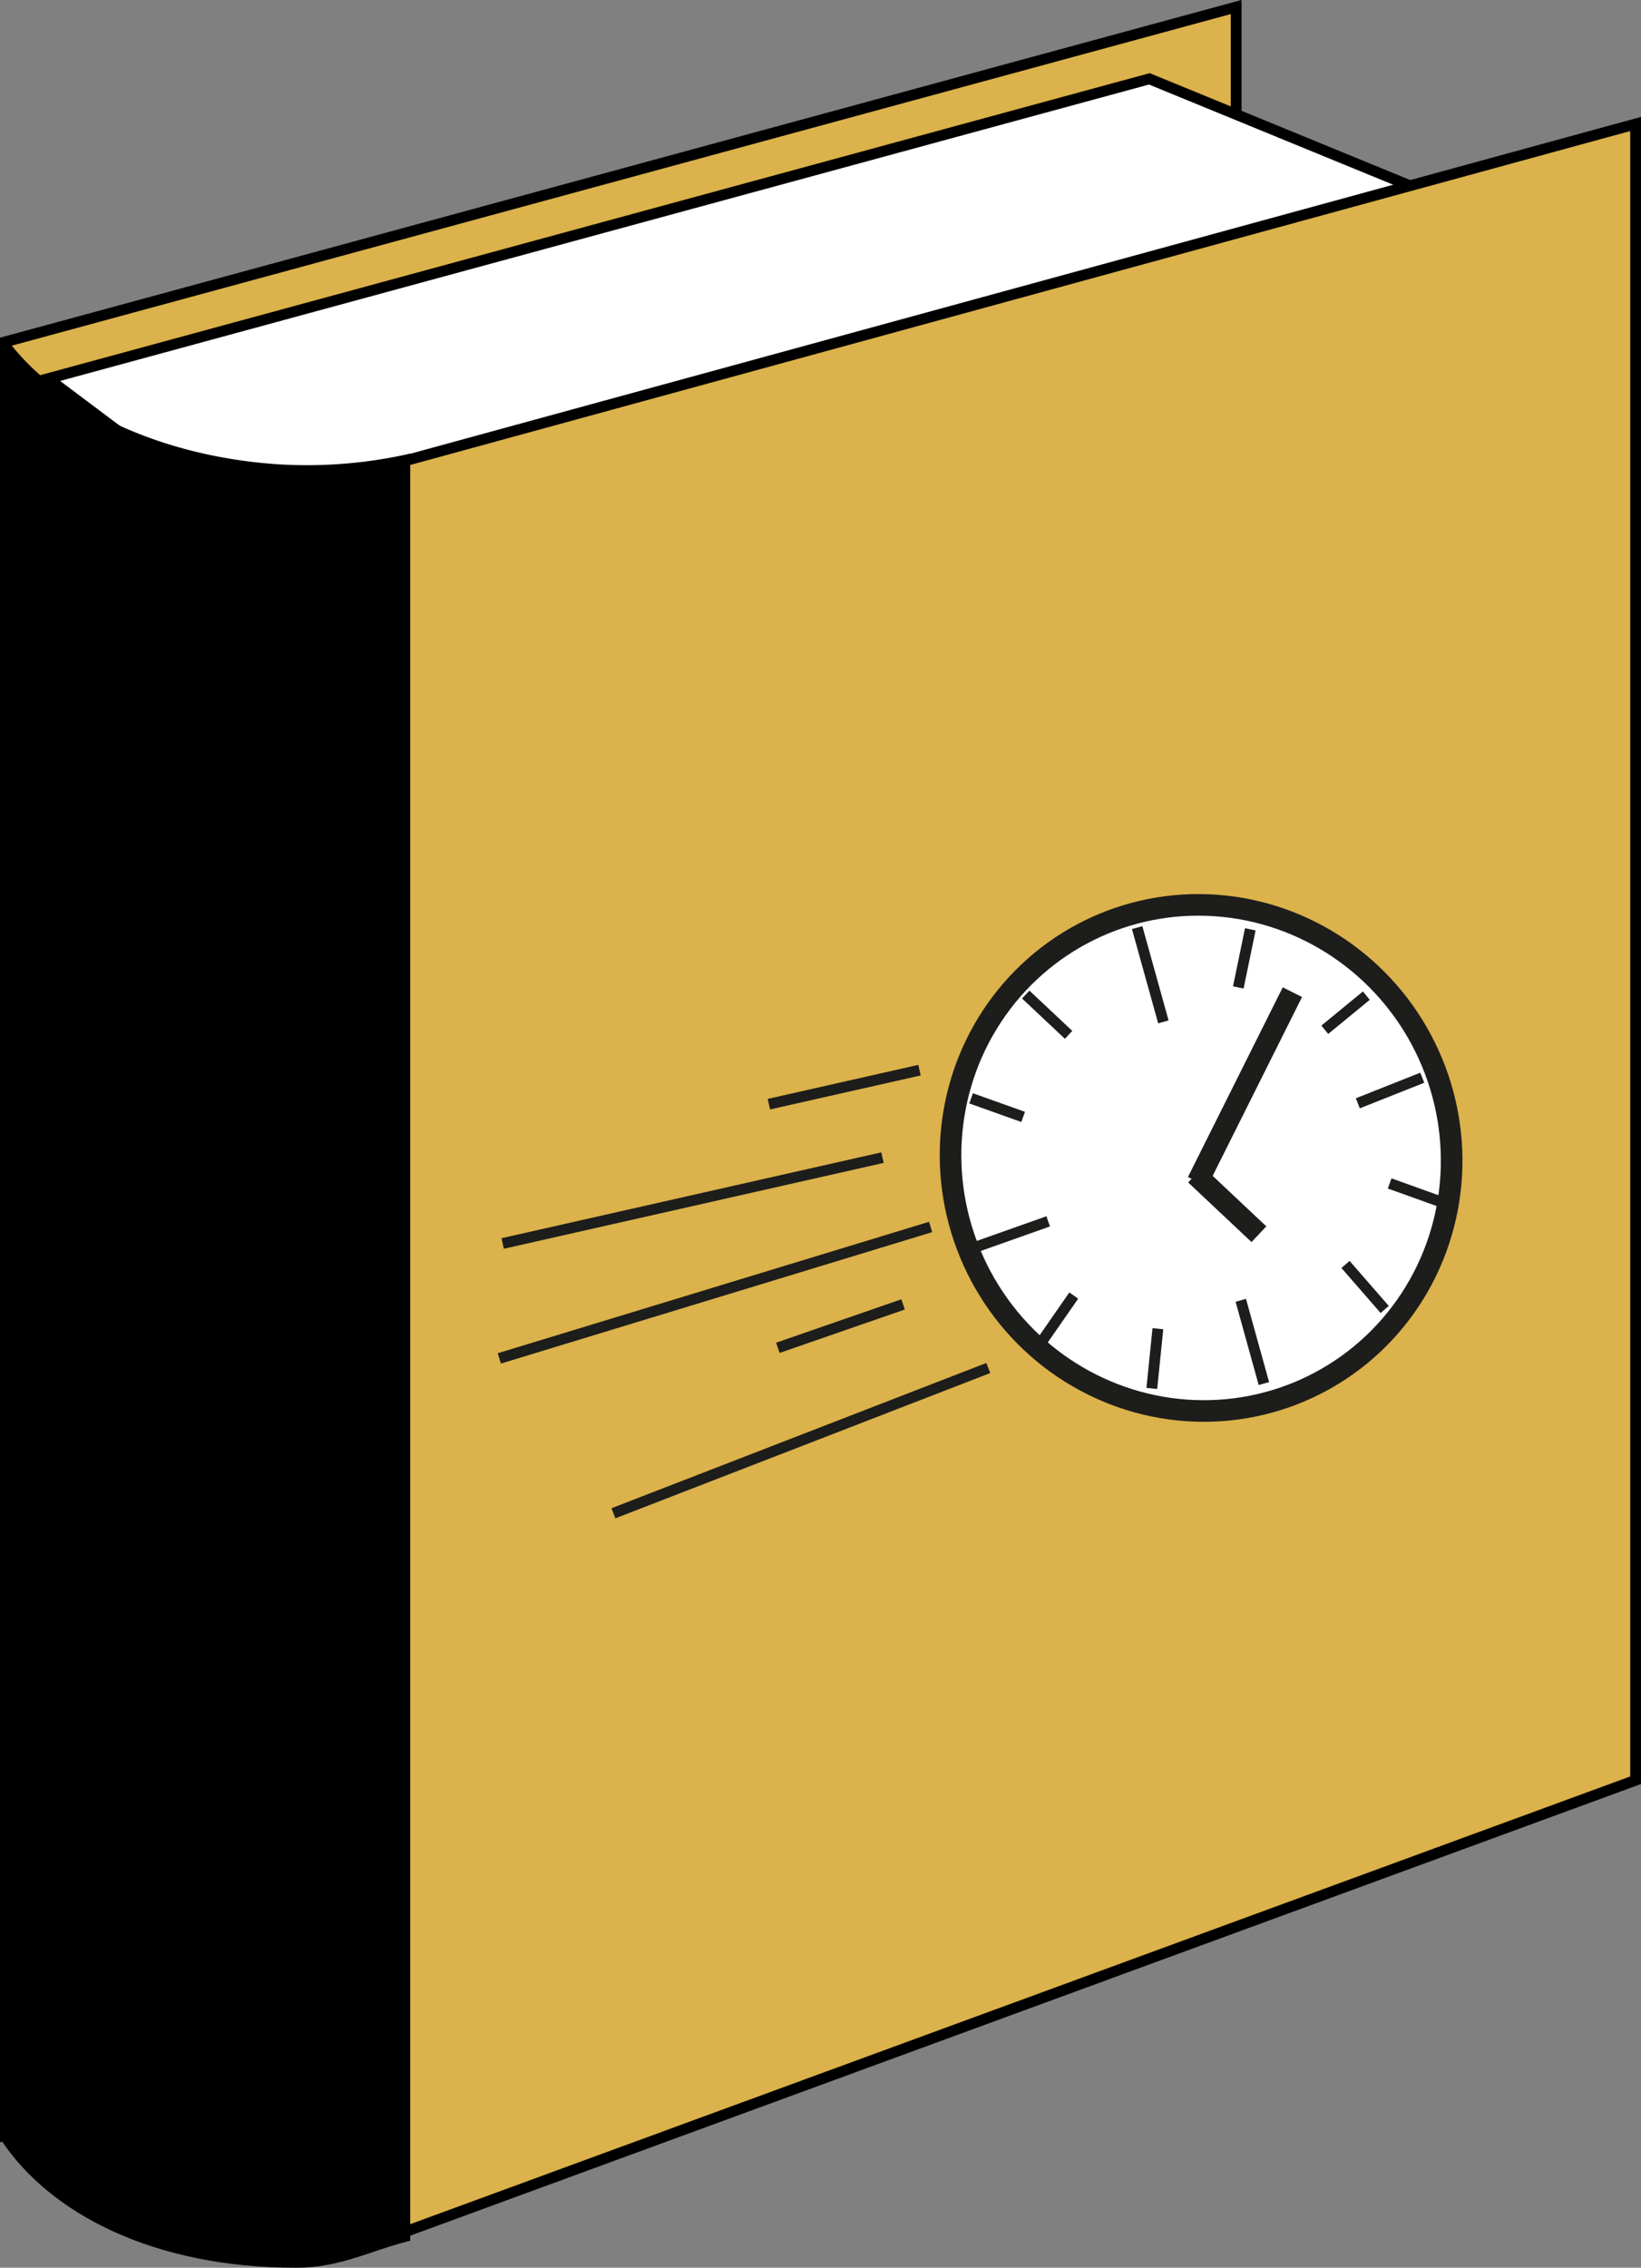 <svg xmlns="http://www.w3.org/2000/svg" viewBox="0 0 152 209.98"><rect x="0" y="0" width="152" height="209.98" fill="#808080" stroke="none"/><defs><style>.cls-1{fill:#dbb24b;}.cls-1,.cls-2{stroke:#000;}.cls-1,.cls-2,.cls-4,.cls-5{stroke-miterlimit:10;}.cls-2,.cls-3{fill:#fff;}.cls-4,.cls-5{fill:none;stroke:#1d1d1b;}.cls-4{stroke-width:2px;}</style></defs><title>Asset 2</title><g id="Layer_2" data-name="Layer 2"><g id="Layer_1-2" data-name="Layer 1"><polygon class="cls-1" points="0.5 197.65 114.5 154.65 114.5 0.65 0.5 31.65 0.5 197.65"/><polygon class="cls-2" points="106.46 7.3 4.45 35.06 34.29 57.44 136.23 19.51 106.46 7.3"/><polygon class="cls-1" points="37.5 206.66 151.5 164.84 151.5 11.48 37.5 42.67 37.5 206.66"/><path d="M25.91,43C14.62,42.29,5.06,37.57.5,31.22V198H38V42A43.15,43.15,0,0,1,25.91,43Z"/><path d="M.5,197.48l10-17,26,10,1.5-1v18c-3.56.86-6.45,2.5-10.53,2.5C14.3,210,4.55,205,0,198"/><path class="cls-3" d="M88.92,113.32a23.45,23.45,0,0,0,28.63,16.52,23.21,23.21,0,0,0,16-28.74A23.46,23.46,0,0,0,105,84.58a23.2,23.2,0,0,0-16,28.74"/><ellipse class="cls-4" cx="111.26" cy="107.21" rx="23.15" ry="23.49" transform="translate(-34.35 55.52) rotate(-24.39)"/><line class="cls-5" x1="91.54" y1="126.67" x2="56.82" y2="140.12"/><line class="cls-5" x1="83.65" y1="120.78" x2="72.05" y2="124.8"/><line class="cls-5" x1="81.74" y1="107.19" x2="46.56" y2="115.14"/><line class="cls-5" x1="86.2" y1="113.61" x2="46.25" y2="125.78"/><line class="cls-5" x1="85.17" y1="99.09" x2="71.22" y2="102.24"/><line class="cls-5" x1="105.33" y1="85.89" x2="107.76" y2="94.62"/><line class="cls-5" x1="125.77" y1="102.16" x2="131.74" y2="99.79"/><line class="cls-5" x1="114.93" y1="120.4" x2="117.07" y2="128.11"/><line class="cls-5" x1="97.09" y1="113.09" x2="90.37" y2="115.47"/><line class="cls-5" x1="124.63" y1="117.08" x2="128.26" y2="121.25"/><line class="cls-5" x1="99.46" y1="119.96" x2="96.52" y2="124.19"/><line class="cls-5" x1="107.25" y1="123.03" x2="106.69" y2="128.56"/><line class="cls-5" x1="128.72" y1="109.58" x2="133.54" y2="111.31"/><line class="cls-5" x1="115.81" y1="86.05" x2="114.7" y2="91.43"/><line class="cls-5" x1="122.71" y1="95.35" x2="126.56" y2="92.19"/><line class="cls-5" x1="95.01" y1="92.09" x2="98.98" y2="95.82"/><line class="cls-5" x1="89.95" y1="101.7" x2="94.77" y2="103.42"/><line class="cls-4" x1="119.71" y1="91.87" x2="110.93" y2="109.43"/><line class="cls-4" x1="110.74" y1="108.76" x2="116.61" y2="114.28"/></g></g></svg>